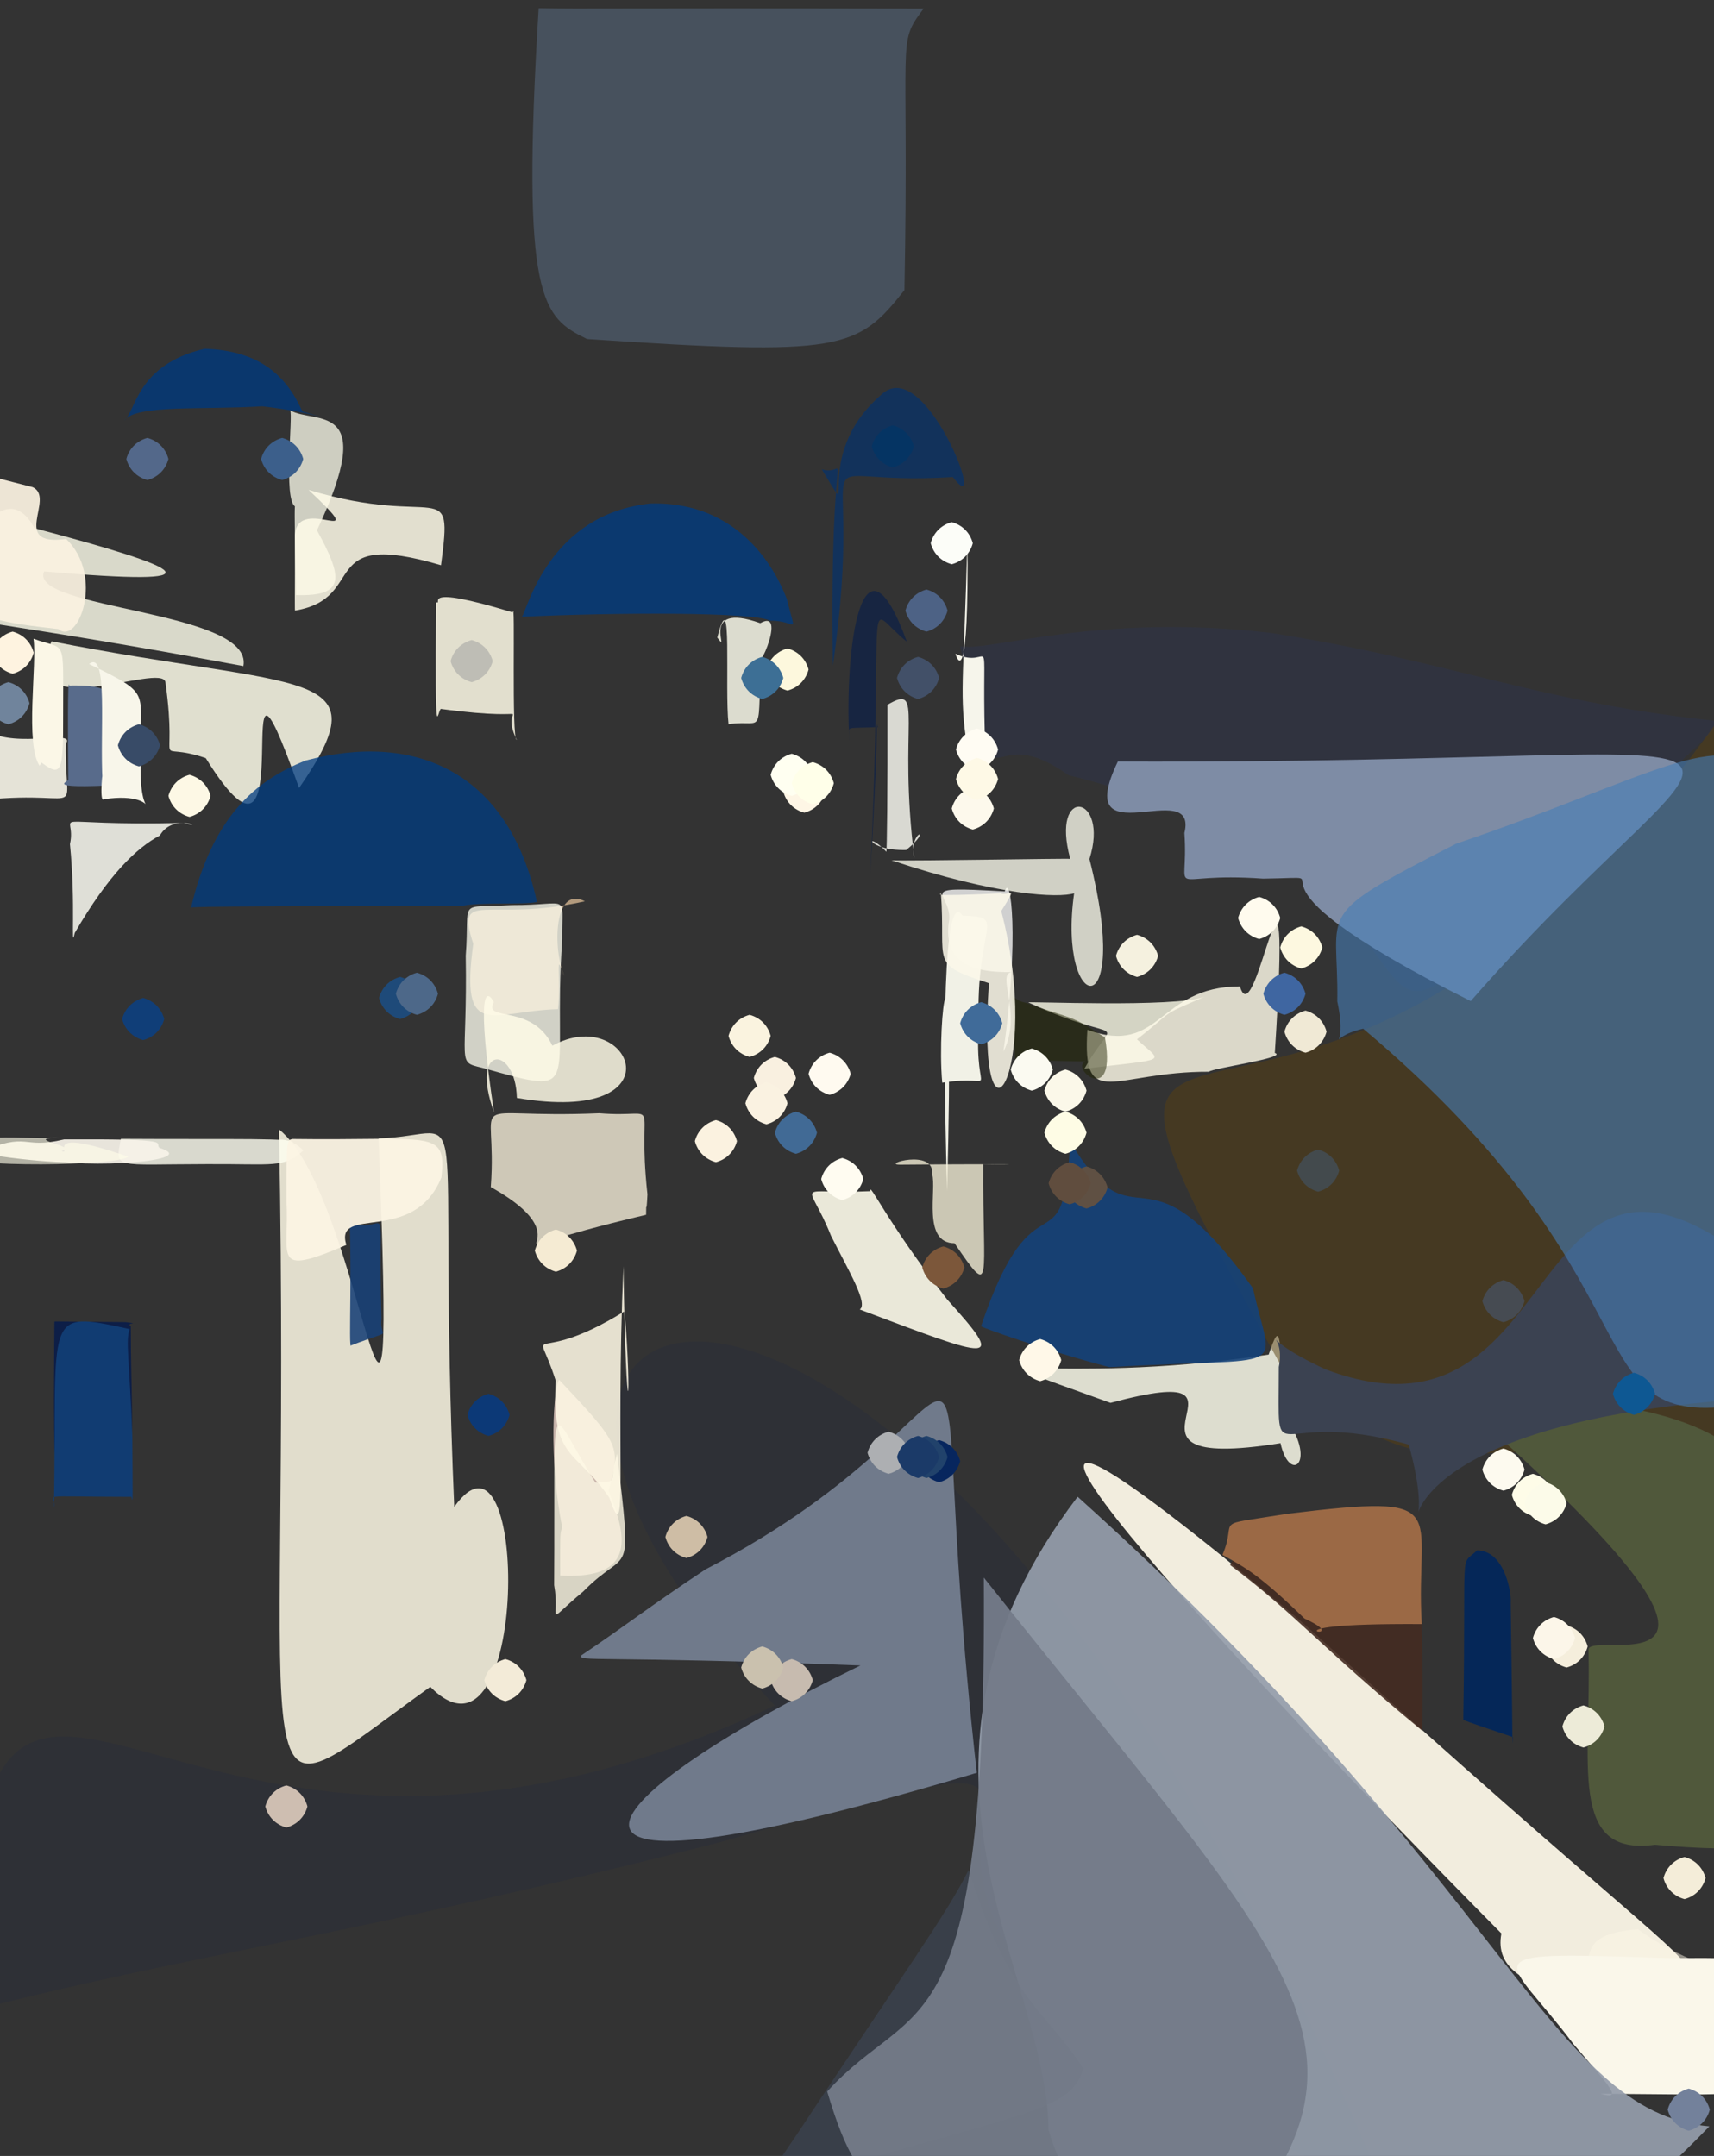 <?xml version="1.0" ?>
<svg xmlns="http://www.w3.org/2000/svg" version="1.1" width="407" height="512">
  <rect width="100%" height="100%" fill="#333333" stroke="none"/>
  <defs/>
  <g>
    <path d="M 214.763 68.892 C 203.555 83.058 200.001 84.609 139.39 80.506 C 128.84 75.332 123.649 71.589 127.905 1.958 C 141.896 2.168 137.772 1.893 219.317 2.052 C 212.779 10.755 215.934 7.523 214.763 68.892" stroke-width="0.0" fill="rgb(134, 173, 221)" opacity="0.25" stroke="rgb(220, 252, 34)" stroke-opacity="0.95" stroke-linecap="round" stroke-linejoin="round"/>
    <path d="M 107.862 357.847 C 125.8 332.682 125.801 424.426 102.167 400.591 C 54.634 434.696 69.446 436.134 66.254 268.224 C 86.364 284.079 94.308 383.115 89.899 270.328 C 113.274 269.764 103.474 253.78 107.862 357.847" stroke-width="0.0" fill="rgb(255, 250, 231)" opacity="0.853" stroke="rgb(10, 48, 173)" stroke-opacity="0.779" stroke-linecap="round" stroke-linejoin="round"/>
    <path d="M 328.657 519.778 C 144.679 448.207 309.83 397.736 171.024 437.474 C 84.326 459.657 44.036 464.208 -8.697 478.078 C -4.997 339.241 35.703 474.984 183.997 405.028 C 78.517 294.953 216.433 249.547 328.657 519.778" stroke-width="0.0" fill="rgb(35, 42, 62)" opacity="0.295" stroke="rgb(112, 90, 41)" stroke-opacity="0.767" stroke-linecap="round" stroke-linejoin="round"/>
    <path d="M 402.548 469.695 C 369.639 475.972 385.92 484.233 384.741 488.27 C 387.484 471.08 353.28 476.097 356.513 459.148 C 283.331 385.306 202.044 295.284 308.684 384.799 C 390.468 458.735 397.617 461.279 402.548 469.695" stroke-width="0.0" fill="rgb(255, 250, 234)" opacity="0.936" stroke="rgb(125, 140, 46)" stroke-opacity="0.6" stroke-linecap="round" stroke-linejoin="round"/>
    <path d="M 408.269 476.092 C 392.161 478.134 401.22 489.875 378.618 491.057 C 373.535 484.691 375.227 483.606 372.42 489.373 C 383.149 469.038 368.499 459.989 388.917 458.125 C 403.522 468.718 408.606 464.113 408.269 476.092" stroke-width="0.0" fill="rgb(252, 245, 230)" opacity="0.488" stroke="rgb(78, 68, 62)" stroke-opacity="0.973" stroke-linecap="round" stroke-linejoin="round"/>
    <path d="M 15.623 176.629 C 15.299 196.651 21.729 186.256 -9.388 190.631 C -6.468 192.332 -6.357 190.32 -4.421 185.27 C -5.14 174.749 -5.098 169.333 -2.96 173.641 C 4.181 177.792 18.124 173.084 15.623 176.629" stroke-width="0.0" fill="rgb(255, 253, 239)" opacity="0.87" stroke="rgb(115, 163, 113)" stroke-opacity="0.212" stroke-linecap="round" stroke-linejoin="round"/>
    <path d="M 419.603 490.679 C 411.93 498.629 416.766 497.414 380.086 497.228 C 385.271 498.67 382.862 496.187 373.659 485.463 C 357.65 464.138 347.882 463.431 393.245 464.921 C 417.676 465.639 417.311 460.604 419.603 490.679" stroke-width="0.0" fill="rgb(250, 247, 234)" opacity="1.0" stroke="rgb(144, 123, 57)" stroke-opacity="0.11" stroke-linecap="round" stroke-linejoin="round"/>
    <path d="M 304.681 335.775 C 313.274 347.257 306.223 352.633 304.066 342.724 C 256.831 350.262 304.915 322.106 263.695 333.152 C 223.698 318.635 248.077 329.748 301.258 321.688 C 304.123 313.214 303.981 316.418 304.681 335.775" stroke-width="0.0" fill="rgb(255, 255, 238)" opacity="0.835" stroke="rgb(68, 145, 38)" stroke-opacity="0.349" stroke-linecap="round" stroke-linejoin="round"/>
    <path d="M 10.472 135.689 C 6.452 144.75 60.263 144.911 57.797 158.181 C 1.614 147.773 -6.225 148.241 -11.059 145.687 C -6.524 121.631 2.951 115.432 8.169 125.437 C 44.782 135.12 53.487 139.447 10.472 135.689" stroke-width="0.0" fill="rgb(255, 255, 237)" opacity="0.813" stroke="rgb(59, 125, 95)" stroke-opacity="0.932" stroke-linecap="round" stroke-linejoin="round"/>
    <path d="M 409.091 171.356 C 285.822 288.035 378.543 215.489 253.718 184.084 C 232.327 168.846 238.377 198.46 227.979 153.48 C 234.893 154.863 260.587 145.475 301.656 150.294 C 345.689 157.179 365.654 167.04 409.091 171.356" stroke-width="0.0" fill="rgb(48, 53, 73)" opacity="0.581" stroke="rgb(183, 15, 10)" stroke-opacity="0.592" stroke-linecap="round" stroke-linejoin="round"/>
    <path d="M 122.691 175.694 C 117.825 165.667 130.796 171.846 104.813 168.367 C 103.879 167.658 103.253 181.172 103.545 143.001 C 105.528 143.827 98.745 138.447 121.746 145.438 C 122.417 140.75 121.412 175.977 122.691 175.694" stroke-width="0.0" fill="rgb(255, 252, 232)" opacity="0.856" stroke="rgb(206, 94, 99)" stroke-opacity="0.776" stroke-linecap="round" stroke-linejoin="round"/>
    <path d="M 15.713 128 C 24.818 136.712 18.636 153.433 13.863 149.398 C -12.571 146.426 -11.108 145.082 -4.364 114.476 C -14.662 110.153 -15.536 109.684 7.77 115.692 C 13.308 118.292 2.137 129.846 15.713 128" stroke-width="0.0" fill="rgb(250, 242, 225)" opacity="0.933" stroke="rgb(62, 62, 116)" stroke-opacity="0.88" stroke-linecap="round" stroke-linejoin="round"/>
    <path d="M 418.497 321.152 C 422.398 358.562 431.65 369.053 382.262 353.862 C 356.556 331.072 344.421 364.038 303.894 323.802 C 234.707 199.789 306.169 312.019 407.322 171.988 C 473.944 153.422 431.875 211.731 418.497 321.152" stroke-width="0.0" fill="rgb(89, 65, 18)" opacity="0.501" stroke="rgb(116, 101, 162)" stroke-opacity="0.589" stroke-linecap="round" stroke-linejoin="round"/>
    <path d="M 297.525 305.944 C 302.177 327.001 307.523 322.023 263.432 324.674 C 248.385 320.728 232.059 314.9 232.96 314.936 C 245.849 276.629 252.59 303.39 254.102 271.04 C 270.185 298.005 270.959 268.627 297.525 305.944" stroke-width="0.0" fill="rgb(21, 66, 121)" opacity="0.899" stroke="rgb(92, 201, 238)" stroke-opacity="0.398" stroke-linecap="round" stroke-linejoin="round"/>
    <path d="M 416.432 402.964 C 423.539 433.698 436.576 441.887 392.953 438.095 C 372.184 440.94 377.923 418.573 377.201 391.96 C 376.114 386.037 431.638 407.208 345.212 331.703 C 442.053 330.037 421.979 367.52 416.432 402.964" stroke-width="0.0" fill="rgb(80, 88, 59)" opacity="1.0" stroke="rgb(74, 35, 143)" stroke-opacity="0.436" stroke-linecap="round" stroke-linejoin="round"/>
    <path d="M 71.018 187.139 C 52.808 135.973 73.152 219.107 48.852 180.034 C 35.687 175.574 42.429 184.725 39.292 162.102 C 38.804 156.754 3.634 173.34 12.235 152.3 C 72.317 164.107 91.091 158.108 71.018 187.139" stroke-width="0.0" fill="rgb(255, 254, 235)" opacity="0.847" stroke="rgb(214, 35, 106)" stroke-opacity="0.51" stroke-linecap="round" stroke-linejoin="round"/>
    <path d="M 269.976 246.823 C 276.109 252.53 278.01 251.295 257.503 253.79 C 265.256 240.037 267.554 248.922 244.229 238.072 C 243.109 237.727 278.903 239.383 286.032 236.715 C 274.826 241.563 279.385 239.456 269.976 246.823" stroke-width="0.0" fill="rgb(255, 255, 235)" opacity="0.786" stroke="rgb(140, 250, 3)" stroke-opacity="0.007" stroke-linecap="round" stroke-linejoin="round"/>
    <path d="M 405.903 504.967 C 336.046 577.545 301.676 529.796 283.953 525.624 C 265.073 519.15 254.998 527.098 248.967 505.739 C 248.736 468.57 207.425 419.018 255.889 355.443 C 358.711 447.883 367.834 501.478 405.903 504.967" stroke-width="0.0" fill="rgb(148, 157, 171)" opacity="0.923" stroke="rgb(253, 237, 4)" stroke-opacity="0.872" stroke-linecap="round" stroke-linejoin="round"/>
    <path d="M 186.841 142.231 C 189.065 151.526 189.456 147.332 182.848 147.391 C 179.151 145.317 145.937 145.425 123.936 146.472 C 125.24 144.686 130.387 122.109 154.455 119.578 C 178.078 118.944 185.694 139.419 186.841 142.231" stroke-width="0.0" fill="rgb(0, 59, 128)" opacity="0.783" stroke="rgb(61, 171, 134)" stroke-opacity="0.068" stroke-linecap="round" stroke-linejoin="round"/>
    <path d="M 302.714 250.054 C 306.087 251.189 287.611 253.689 287.091 254.52 C 264.337 254.431 256.938 264.211 258.203 244.557 C 275.787 250.922 274.785 234.273 294.428 234.252 C 298.246 247.237 306.889 184.388 302.714 250.054" stroke-width="0.0" fill="rgb(255, 252, 233)" opacity="0.822" stroke="rgb(68, 217, 94)" stroke-opacity="0.52" stroke-linecap="round" stroke-linejoin="round"/>
    <path d="M 257.256 491.289 C 253.946 501.224 246.285 500.793 185.844 518.388 C 177.888 524.04 178.188 523.021 189.212 506.903 C 214.03 469.344 224.803 454.623 229.996 444.104 C 239.729 475.266 248.035 477.053 257.256 491.289" stroke-width="0.0" fill="rgb(63, 74, 92)" opacity="0.559" stroke="rgb(78, 119, 163)" stroke-opacity="0.947" stroke-linecap="round" stroke-linejoin="round"/>
    <path d="M 206.608 208.545 C 209.264 163.519 207.558 172.788 208.616 172.667 C 199.909 173.1 201.688 172.069 201.677 175.963 C 200.473 153.962 204.626 122.96 215.339 152.401 C 204.574 143.758 210.122 136.862 206.608 208.545" stroke-width="0.0" fill="rgb(0, 26, 77)" opacity="0.544" stroke="rgb(143, 208, 21)" stroke-opacity="0.958" stroke-linecap="round" stroke-linejoin="round"/>
    <path d="M 262.386 246.383 C 265.8 265.911 249.75 249.731 261.041 252.126 C 237.933 251.846 241.347 251.156 241.071 251.83 C 240.349 230.998 238.693 237.305 243.436 238.097 C 255.835 242.477 253.844 240.819 262.386 246.383" stroke-width="0.0" fill="rgb(31, 36, 0)" opacity="0.49" stroke="rgb(92, 38, 24)" stroke-opacity="0.449" stroke-linecap="round" stroke-linejoin="round"/>
    <path d="M 282.556 541.393 C 267.541 526.337 262.937 524.098 240.414 522.159 C 211.941 522.333 205.075 525.902 196.425 496.696 C 217.367 473.533 234.371 488.904 233.616 374.646 C 310.473 471.329 335.067 487.968 282.556 541.393" stroke-width="0.0" fill="rgb(115, 123, 136)" opacity="0.953" stroke="rgb(45, 38, 236)" stroke-opacity="0.15" stroke-linecap="round" stroke-linejoin="round"/>
    <path d="M 153.74 283.62 C 153.471 289.426 153.447 284.267 153.42 288.492 C 105.893 299.696 143.801 297.133 116.538 281.902 C 118.269 258.602 108.815 265.797 142.306 264.377 C 157.97 265.679 151.044 259.143 153.74 283.62" stroke-width="0.0" fill="rgb(255, 247, 225)" opacity="0.761" stroke="rgb(90, 243, 105)" stroke-opacity="0.928" stroke-linecap="round" stroke-linejoin="round"/>
    <path d="M 75.262 125.937 C 81.423 137.188 82.142 141.686 70.27 141.318 C 70.394 142.464 69.684 117.549 70.127 120.299 C 67.201 118.842 69.65 98.371 68.887 97.42 C 74.706 100.921 90.049 94.725 75.262 125.937" stroke-width="0.0" fill="rgb(255, 255, 238)" opacity="0.761" stroke="rgb(42, 76, 115)" stroke-opacity="0.495" stroke-linecap="round" stroke-linejoin="round"/>
    <path d="M 337.045 371.088 C 338.484 405.98 337.398 411.715 337.792 411.071 C 313.63 391.159 307.74 383.391 292.113 371.668 C 299.034 358.137 305.892 361.723 319.242 359.596 C 336.777 355.519 337.706 359.901 337.045 371.088" stroke-width="0.0" fill="rgb(68, 44, 34)" opacity="0.901" stroke="rgb(95, 181, 29)" stroke-opacity="0.187" stroke-linecap="round" stroke-linejoin="round"/>
    <path d="M 104.719 134.233 C 74.784 125.392 87.695 141.985 70.114 144.993 C 69.905 145.582 70.077 141.981 70.015 127.072 C 70.733 116.999 89.211 131.367 73.284 116.345 C 104.257 125.705 107.628 112.369 104.719 134.233" stroke-width="0.0" fill="rgb(255, 252, 233)" opacity="0.857" stroke="rgb(116, 4, 237)" stroke-opacity="0.516" stroke-linecap="round" stroke-linejoin="round"/>
    <path d="M 127.498 214.199 C 124.626 214.923 113.271 214.167 109.63 215.178 C 50.943 215.192 44.203 215.324 45.342 215.622 C 50.44 194.029 60.601 185.348 72.592 180.61 C 97.865 173.866 120.591 182.58 127.498 214.199" stroke-width="0.0" fill="rgb(0, 60, 128)" opacity="0.761" stroke="rgb(2, 154, 253)" stroke-opacity="0.267" stroke-linecap="round" stroke-linejoin="round"/>
    <path d="M 447.483 331.183 C 302.535 330.843 346.371 385.807 334.521 343.073 C 301.06 333.606 303.658 352.057 303.664 324.618 C 305.633 314.994 295.846 316.436 314.814 325.216 C 382.02 350.473 355.203 224.91 447.483 331.183" stroke-width="0.0" fill="rgb(59, 66, 81)" opacity="1.0" stroke="rgb(172, 16, 98)" stroke-opacity="0.96" stroke-linecap="round" stroke-linejoin="round"/>
    <path d="M 337.611 385.684 C 294.489 385.422 323.5 390.673 309.765 384.374 C 298.842 373.806 295.685 372.265 290.284 369.258 C 294.126 360.201 286.857 362.527 305.725 359.489 C 346.05 354.564 335.952 358.452 337.611 385.684" stroke-width="0.0" fill="rgb(155, 105, 69)" opacity="1.0" stroke="rgb(33, 176, 176)" stroke-opacity="0.801" stroke-linecap="round" stroke-linejoin="round"/>
    <path d="M 238.262 249.737 C 243.061 240.417 235.924 230.584 240.733 230.837 C 229.061 231.179 224.305 227.455 225.259 219.318 C 226.832 211.919 215.384 210.329 238.589 211.694 C 239.989 206.959 242.09 222.808 238.262 249.737" stroke-width="0.0" fill="rgb(255, 255, 255)" opacity="0.767" stroke="rgb(247, 175, 121)" stroke-opacity="0.35" stroke-linecap="round" stroke-linejoin="round"/>
    <path d="M 232.402 243.395 C 231.217 262.091 237.816 254.871 223.739 257.125 C 222.338 241.826 226.768 210.571 224.896 282.908 C 223.452 233.932 224.855 211.855 228.566 217.447 C 239.467 217.783 231.586 219.234 232.402 243.395" stroke-width="0.0" fill="rgb(250, 250, 239)" opacity="0.949" stroke="rgb(12, 56, 227)" stroke-opacity="0.588" stroke-linecap="round" stroke-linejoin="round"/>
    <path d="M 72.046 273.209 C 67.282 277.501 65.124 276.365 49.074 276.459 C 26.95 276.48 27.311 277.768 28.7 270.451 C 55.612 270.619 70.956 270.144 69.5 271.445 C 61.226 272.634 66.837 267.911 72.046 273.209" stroke-width="0.0" fill="rgb(255, 255, 241)" opacity="0.811" stroke="rgb(43, 24, 110)" stroke-opacity="0.264" stroke-linecap="round" stroke-linejoin="round"/>
    <path d="M 144.476 354.02 C 148.595 364.135 151.729 375.192 133.024 374.163 C 133.025 364.293 132.918 364.43 133.478 362.679 C 130.253 346.258 131.482 329.387 132.753 327.662 C 147.5 343.291 147.386 343.569 144.476 354.02" stroke-width="0.0" fill="rgb(234, 210, 199)" opacity="0.819" stroke="rgb(139, 124, 210)" stroke-opacity="0.779" stroke-linecap="round" stroke-linejoin="round"/>
    <path d="M 358.721 380.476 C 359.254 416.484 359.073 416.159 359.247 412.523 C 344.461 407.545 347.955 408.674 347.468 408.032 C 348.158 365.474 346.499 372.33 350.749 368.169 C 357.493 368.278 358.947 378.754 358.721 380.476" stroke-width="0.0" fill="rgb(0, 38, 93)" opacity="0.895" stroke="rgb(211, 192, 198)" stroke-opacity="0.885" stroke-linecap="round" stroke-linejoin="round"/>
    <path d="M 349.231 237.74 C 285.659 205.905 323.823 208.296 299.931 208.661 C 275.953 206.933 282.352 214.096 281.246 197.818 C 284.64 183.92 254.115 204.313 265.436 180.86 C 441.997 181.574 415.163 162.416 349.231 237.74" stroke-width="0.0" fill="rgb(126, 140, 165)" opacity="1.0" stroke="rgb(42, 41, 11)" stroke-opacity="0.689" stroke-linecap="round" stroke-linejoin="round"/>
    <path d="M 146.539 345.179 C 150.162 376.719 149.359 366.815 138.505 377.932 C 128.98 385.852 133.107 384.928 131.583 376.438 C 131.903 327.261 129.838 333.791 141.373 352.061 C 147.197 351.772 144.434 352.447 146.539 345.179" stroke-width="0.0" fill="rgb(250, 245, 226)" opacity="0.828" stroke="rgb(195, 54, 129)" stroke-opacity="0.594" stroke-linecap="round" stroke-linejoin="round"/>
    <path d="M 26.488 185.075 C 25.494 185.095 21.134 185.356 33.198 186.144 C 8.615 187.641 16.512 185.698 16.209 185.117 C 16.12 176.001 16.053 160.226 16.42 162.803 C 31.682 162.463 26.22 167.568 26.488 185.075" stroke-width="0.0" fill="rgb(88, 107, 139)" opacity="1.0" stroke="rgb(47, 54, 182)" stroke-opacity="0.286" stroke-linecap="round" stroke-linejoin="round"/>
    <path d="M 71.811 97.727 C 82.187 100.755 73.931 97.811 62.248 96.484 C 48.211 97.385 32.294 96.004 29.505 99.854 C 32.324 97.651 32.367 86.645 48.572 82.822 C 61.918 83.248 68.137 89.513 71.811 97.727" stroke-width="0.0" fill="rgb(0, 56, 124)" opacity="0.802" stroke="rgb(146, 162, 89)" stroke-opacity="0.793" stroke-linecap="round" stroke-linejoin="round"/>
    <path d="M 90.586 313.112 C 89.931 318.376 94.373 315.267 83.385 319.504 C 82.647 321.234 83.85 298.433 82.661 283.225 C 84.139 299.001 82.113 284.918 83.811 290.794 C 92.893 292.57 89.617 282.295 90.586 313.112" stroke-width="0.0" fill="rgb(24, 65, 119)" opacity="0.883" stroke="rgb(53, 60, 14)" stroke-opacity="0.314" stroke-linecap="round" stroke-linejoin="round"/>
    <path d="M 31.057 315.001 C 31.067 348.764 34.931 351.849 14.682 353.378 C 12.656 349.467 12.673 345.522 12.918 313.954 C 13.526 313.732 9.297 313.825 29.821 313.976 C 33.759 314.5 29.648 313.971 31.057 315.001" stroke-width="0.0" fill="rgb(0, 23, 78)" opacity="0.748" stroke="rgb(105, 211, 161)" stroke-opacity="0.428" stroke-linecap="round" stroke-linejoin="round"/>
    <path d="M 31.429 341.224 C 31.489 355.968 31.627 357.4 31.181 355.474 C 6.802 355.445 13.753 354.599 12.817 357.976 C 13.571 311.677 10.012 311.124 30.796 315.637 C 29.761 318.484 30.723 322.4 31.429 341.224" stroke-width="0.0" fill="rgb(18, 61, 115)" opacity="0.996" stroke="rgb(79, 231, 232)" stroke-opacity="0.716" stroke-linecap="round" stroke-linejoin="round"/>
    <path d="M 409.762 334.072 C 374.212 337.684 394.436 303.759 323.69 244.294 C 313.805 246.607 320.353 250.655 317.546 237.826 C 317.923 215.452 311.266 218.019 345.761 200.368 C 434.889 170.249 427.134 144.599 409.762 334.072" stroke-width="0.0" fill="rgb(70, 125, 181)" opacity="0.595" stroke="rgb(79, 214, 91)" stroke-opacity="0.073" stroke-linecap="round" stroke-linejoin="round"/>
    <path d="M 104.804 279.63 C 98.211 295.853 79.271 286.004 82.24 295.657 C 64.193 303.364 68.773 298.6 68.023 285.295 C 67.976 270.515 68.149 270.807 69.418 270.485 C 102.243 270.938 106.169 267.924 104.804 279.63" stroke-width="0.0" fill="rgb(252, 244, 227)" opacity="0.948" stroke="rgb(75, 213, 184)" stroke-opacity="0.711" stroke-linecap="round" stroke-linejoin="round"/>
    <path d="M 37.966 198.409 C 32.504 201.3 25.835 207.611 17.749 221.557 C 16.734 226.331 18.045 214.995 16.61 200.464 C 18.436 192.22 8.622 196.218 43.569 195.433 C 49.573 197.14 41.09 192.852 37.966 198.409" stroke-width="0.0" fill="rgb(255, 255, 246)" opacity="0.84" stroke="rgb(27, 13, 79)" stroke-opacity="0.881" stroke-linecap="round" stroke-linejoin="round"/>
    <path d="M 134.025 231.836 C 131.595 224.861 133.333 232.405 132.483 239.655 C 116.594 240.126 109.234 247.417 112.38 224.118 C 108.045 210.824 115.721 219.289 138.889 214.044 C 131.409 210.129 131.232 225.569 134.025 231.836" stroke-width="0.0" fill="rgb(255, 216, 170)" opacity="0.625" stroke="rgb(109, 100, 231)" stroke-opacity="0.586" stroke-linecap="round" stroke-linejoin="round"/>
    <path d="M 231.943 421.006 C 112.795 456.642 140.101 426.729 204.312 395.514 C 140.906 393.142 137.226 394.753 138.085 393.085 C 148.899 385.838 153.504 381.993 167.532 372.691 C 244.347 333.094 217.29 289.648 231.943 421.006" stroke-width="0.0" fill="rgb(112, 122, 139)" opacity="1.0" stroke="rgb(47, 35, 171)" stroke-opacity="0.788" stroke-linecap="round" stroke-linejoin="round"/>
    <path d="M 14.991 169.807 C 15.038 183.98 14.587 184.73 9.255 180.636 C 10.64 178.736 13.414 174.968 9.397 181.859 C 5.911 176.725 8.815 157.791 7.958 151.694 C 15.848 154.606 14.974 150.669 14.991 169.807" stroke-width="0.0" fill="rgb(251, 247, 231)" opacity="1.0" stroke="rgb(74, 222, 143)" stroke-opacity="0.191" stroke-linecap="round" stroke-linejoin="round"/>
    <path d="M 37.925 272.632 C 48.066 275.682 20.959 277.771 9.261 275.165 C 36.422 273.865 24.05 278.843 -5.342 273.754 C 7.443 268.451 4.779 273.072 15.242 270.583 C 42.583 270.46 36.333 271.354 37.925 272.632" stroke-width="0.0" fill="rgb(248, 244, 234)" opacity="0.918" stroke="rgb(58, 46, 86)" stroke-opacity="0.935" stroke-linecap="round" stroke-linejoin="round"/>
    <path d="M 33.544 178.928 C 32.258 198.926 40.577 187.457 24.627 189.8 C 23.465 190.999 24.554 180.184 24.347 185.626 C 23.655 173.77 25.725 154.104 21.151 157.693 C 36.759 165.223 32.781 164.014 33.544 178.928" stroke-width="0.0" fill="rgb(248, 246, 234)" opacity="1.0" stroke="rgb(83, 85, 187)" stroke-opacity="0.557" stroke-linecap="round" stroke-linejoin="round"/>
    <path d="M 14.619 273.324 C 17.354 274.503 9.172 267.372 30.419 274.675 C 28.494 276.876 -8.462 277.438 -12.123 274.361 C -10.494 268.073 7.475 270.93 13.93 270.089 C 4.986 270.521 18.984 272.17 14.619 273.324" stroke-width="0.0" fill="rgb(255, 253, 232)" opacity="0.632" stroke="rgb(212, 169, 142)" stroke-opacity="0.047" stroke-linecap="round" stroke-linejoin="round"/>
    <path d="M 226.255 113.291 C 186.824 115.803 206.301 99.754 197.761 158.074 C 196.901 98.348 202.332 113.817 195.136 111.45 C 204.516 126.872 191.871 108.819 209.206 93.794 C 219.7 83.464 235.202 125.162 226.255 113.291" stroke-width="0.0" fill="rgb(0, 50, 114)" opacity="0.64" stroke="rgb(243, 184, 160)" stroke-opacity="0.282" stroke-linecap="round" stroke-linejoin="round"/>
    <path d="M 133.508 223.065 C 131.051 258.668 139.13 260.489 114.395 253.553 C 108.269 252.102 111.009 252.907 110.587 226.96 C 111.666 213.204 108.182 215.672 121.54 214.95 C 135.63 215.004 133.389 211.743 133.508 223.065" stroke-width="0.0" fill="rgb(255, 255, 240)" opacity="0.777" stroke="rgb(229, 203, 225)" stroke-opacity="0.567" stroke-linecap="round" stroke-linejoin="round"/>
    <path d="M 148.032 300.694 C 146.081 346.884 149.316 369.21 144.659 355.619 C 136.882 344.297 130.846 346.75 131.961 327.901 C 127.037 312.385 125.623 325.457 148.319 311.383 C 150.139 333.084 148.736 343.836 148.032 300.694" stroke-width="0.0" fill="rgb(255, 249, 230)" opacity="0.869" stroke="rgb(153, 197, 44)" stroke-opacity="0.289" stroke-linecap="round" stroke-linejoin="round"/>
    <path d="M 180.794 153.61 C 179.681 176.45 182.011 170.654 173 171.981 C 172.039 163.428 174.016 137.252 170.321 151.411 C 173.853 156.234 165.408 142.614 180.532 147.983 C 187.668 143.962 177.863 164.558 180.794 153.61" stroke-width="0.0" fill="rgb(255, 255, 239)" opacity="0.828" stroke="rgb(123, 91, 42)" stroke-opacity="0.09" stroke-linecap="round" stroke-linejoin="round"/>
    <path d="M 224.913 308.604 C 239.097 324.279 235.967 323.005 204.15 310.972 C 206.22 309.628 201.611 301.961 197.337 293.497 C 191.761 279.552 188.16 283.749 206.653 282.881 C 206.354 280.401 210.322 289.855 224.913 308.604" stroke-width="0.0" fill="rgb(255, 253, 236)" opacity="0.897" stroke="rgb(200, 49, 112)" stroke-opacity="0.944" stroke-linecap="round" stroke-linejoin="round"/>
    <path d="M 258.696 204.003 C 269.021 244.491 251.014 241.037 255.054 212.138 C 251.431 213.295 237.006 212.764 211.686 204.312 C 216.183 204.496 253.424 203.823 254.137 203.968 C 249.295 186.306 263.564 188.668 258.696 204.003" stroke-width="0.0" fill="rgb(255, 255, 241)" opacity="0.767" stroke="rgb(101, 41, 119)" stroke-opacity="0.468" stroke-linecap="round" stroke-linejoin="round"/>
    <path d="M 233.481 276.503 C 233.283 304.317 235.987 308.886 226.66 295.246 C 218.892 295.228 222.48 282.451 221.331 278.839 C 222.034 272.62 208.745 276.646 213.882 276.586 C 242.892 276.326 244.137 276.682 233.481 276.503" stroke-width="0.0" fill="rgb(255, 249, 224)" opacity="0.746" stroke="rgb(58, 217, 43)" stroke-opacity="0.094" stroke-linecap="round" stroke-linejoin="round"/>
    <path d="M 217.112 203.82 C 215.61 197.095 222.01 196.306 215.199 201.853 C 205.513 202.1 205.317 196.768 210.481 202.288 C 210.589 201.615 210.798 188.61 210.737 167.375 C 219.656 162.072 213.166 172.092 217.112 203.82" stroke-width="0.0" fill="rgb(255, 255, 246)" opacity="0.81" stroke="rgb(34, 148, 12)" stroke-opacity="0.787" stroke-linecap="round" stroke-linejoin="round"/>
    <path d="M 229.715 127.97 C 228.962 159.075 227.821 164.036 229.296 174.901 C 235.548 174.72 234.559 174.643 233.846 174.734 C 233.124 146.825 235.933 159.483 226.872 155.255 C 227.318 156.805 230.117 164.026 229.715 127.97" stroke-width="0.0" fill="rgb(246, 245, 235)" opacity="1" stroke="rgb(190, 56, 71)" stroke-opacity="0.641" stroke-linecap="round" stroke-linejoin="round"/>
    <path d="M 237.761 216.357 C 247.793 254.765 231.646 279.285 234.828 233.493 C 220.468 228.808 224.66 229.023 223.423 211.971 C 224.187 212.246 218.519 213.028 237.58 212.138 C 239.676 212.939 241.862 209.738 237.761 216.357" stroke-width="0.0" fill="rgb(252, 248, 234)" opacity="0.864" stroke="rgb(79, 194, 163)" stroke-opacity="0.002" stroke-linecap="round" stroke-linejoin="round"/>
    <path d="M 131.166 248.326 C 149.76 238.117 161.967 267.417 122.735 260.739 C 122.421 248.1 111.397 247.93 117.302 264.115 C 113.084 235.862 115.313 234.332 117.266 237.996 C 114.56 242.768 126.375 238.216 131.166 248.326" stroke-width="0.0" fill="rgb(255, 252, 232)" opacity="0.841" stroke="rgb(135, 1, 220)" stroke-opacity="0.234" stroke-linecap="round" stroke-linejoin="round"/>
    <path d="M 228.0 347.0 C 227.33 349.5 225.5 351.33 223.0 352.0 C 220.5 351.33 218.67 349.5 218.0 347.0 C 218.67 344.5 220.5 342.67 223.0 342.0 C 225.5 342.67 227.33 344.5 228.0 347.0" stroke-width="0.0" fill="rgb(7, 38, 94)" opacity="1.0" stroke="rgb(245, 63, 30)" stroke-opacity="0.5" stroke-linecap="round" stroke-linejoin="round"/>
    <path d="M 189.0 256.0 C 188.33 258.5 186.5 260.33 184.0 261.0 C 181.5 260.33 179.67 258.5 179.0 256.0 C 179.67 253.5 181.5 251.67 184.0 251.0 C 186.5 251.67 188.33 253.5 189.0 256.0" stroke-width="0.0" fill="rgb(249, 240, 224)" opacity="1.0" stroke="rgb(90, 68, 60)" stroke-opacity="0.403" stroke-linecap="round" stroke-linejoin="round"/>
    <path d="M 196.0 188.0 C 195.33 190.5 193.5 192.33 191.0 193.0 C 188.5 192.33 186.67 190.5 186.0 188.0 C 186.67 185.5 188.5 183.67 191.0 183.0 C 193.5 183.67 195.33 185.5 196.0 188.0" stroke-width="0.0" fill="rgb(254, 246, 229)" opacity="1.0" stroke="rgb(24, 172, 34)" stroke-opacity="0.345" stroke-linecap="round" stroke-linejoin="round"/>
    <path d="M 121.0 336.0 C 120.33 338.5 118.5 340.33 116.0 341.0 C 113.5 340.33 111.67 338.5 111.0 336.0 C 111.67 333.5 113.5 331.67 116.0 331.0 C 118.5 331.67 120.33 333.5 121.0 336.0" stroke-width="0.0" fill="rgb(12, 57, 119)" opacity="1.0" stroke="rgb(189, 9, 42)" stroke-opacity="0.208" stroke-linecap="round" stroke-linejoin="round"/>
    <path d="M 318.0 278.0 C 317.33 280.5 315.5 282.33 313.0 283.0 C 310.5 282.33 308.67 280.5 308.0 278.0 C 308.67 275.5 310.5 273.67 313.0 273.0 C 315.5 273.67 317.33 275.5 318.0 278.0" stroke-width="0.0" fill="rgb(67, 74, 77)" opacity="1.0" stroke="rgb(74, 21, 170)" stroke-opacity="0.47" stroke-linecap="round" stroke-linejoin="round"/>
    <path d="M 377.0 391.0 C 376.33 393.5 374.5 395.33 372.0 396.0 C 369.5 395.33 367.67 393.5 367.0 391.0 C 367.67 388.5 369.5 386.67 372.0 386.0 C 374.5 386.67 376.33 388.5 377.0 391.0" stroke-width="0.0" fill="rgb(245, 238, 220)" opacity="1.0" stroke="rgb(151, 116, 62)" stroke-opacity="0.841" stroke-linecap="round" stroke-linejoin="round"/>
    <path d="M 229.0 301.0 C 228.33 303.5 226.5 305.33 224.0 306.0 C 221.5 305.33 219.67 303.5 219.0 301.0 C 219.67 298.5 221.5 296.67 224.0 296.0 C 226.5 296.67 228.33 298.5 229.0 301.0" stroke-width="0.0" fill="rgb(124, 87, 58)" opacity="1.0" stroke="rgb(251, 117, 66)" stroke-opacity="0.713" stroke-linecap="round" stroke-linejoin="round"/>
    <path d="M 175.0 271.0 C 174.33 273.5 172.5 275.33 170.0 276.0 C 167.5 275.33 165.67 273.5 165.0 271.0 C 165.67 268.5 167.5 266.67 170.0 266.0 C 172.5 266.67 174.33 268.5 175.0 271.0" stroke-width="0.0" fill="rgb(251, 242, 224)" opacity="1.0" stroke="rgb(159, 129, 150)" stroke-opacity="0.306" stroke-linecap="round" stroke-linejoin="round"/>
    <path d="M 236.0 192.0 C 235.33 194.5 233.5 196.33 231.0 197.0 C 228.5 196.33 226.67 194.5 226.0 192.0 C 226.67 189.5 228.5 187.67 231.0 187.0 C 233.5 187.67 235.33 189.5 236.0 192.0" stroke-width="0.0" fill="rgb(253, 249, 236)" opacity="1.0" stroke="rgb(169, 73, 99)" stroke-opacity="0.101" stroke-linecap="round" stroke-linejoin="round"/>
    <path d="M 250.0 254.0 C 249.33 256.5 247.5 258.33 245.0 259.0 C 242.5 258.33 240.67 256.5 240.0 254.0 C 240.67 251.5 242.5 249.67 245.0 249.0 C 247.5 249.67 249.33 251.5 250.0 254.0" stroke-width="0.0" fill="rgb(251, 250, 241)" opacity="1.0" stroke="rgb(66, 98, 225)" stroke-opacity="0.502" stroke-linecap="round" stroke-linejoin="round"/>
    <path d="M 406.0 501.0 C 405.33 503.5 403.5 505.33 401.0 506.0 C 398.5 505.33 396.67 503.5 396.0 501.0 C 396.67 498.5 398.5 496.67 401.0 496.0 C 403.5 496.67 405.33 498.5 406.0 501.0" stroke-width="0.0" fill="rgb(115, 129, 155)" opacity="1.0" stroke="rgb(77, 201, 94)" stroke-opacity="0.826" stroke-linecap="round" stroke-linejoin="round"/>
    <path d="M 310.0 236.0 C 309.33 238.5 307.5 240.33 305.0 241.0 C 302.5 240.33 300.67 238.5 300.0 236.0 C 300.67 233.5 302.5 231.67 305.0 231.0 C 307.5 231.67 309.33 233.5 310.0 236.0" stroke-width="0.0" fill="rgb(63, 102, 161)" opacity="1.0" stroke="rgb(88, 59, 168)" stroke-opacity="0.205" stroke-linecap="round" stroke-linejoin="round"/>
    <path d="M 192.0 159.0 C 191.33 161.5 189.5 163.33 187.0 164.0 C 184.5 163.33 182.67 161.5 182.0 159.0 C 182.67 156.5 184.5 154.67 187.0 154.0 C 189.5 154.67 191.33 156.5 192.0 159.0" stroke-width="0.0" fill="rgb(253, 248, 221)" opacity="1.0" stroke="rgb(106, 240, 84)" stroke-opacity="0.72" stroke-linecap="round" stroke-linejoin="round"/>
    <path d="M 362.0 349.0 C 361.33 351.5 359.5 353.33 357.0 354.0 C 354.5 353.33 352.67 351.5 352.0 349.0 C 352.67 346.5 354.5 344.67 357.0 344.0 C 359.5 344.67 361.33 346.5 362.0 349.0" stroke-width="0.0" fill="rgb(253, 250, 239)" opacity="1.0" stroke="rgb(170, 189, 13)" stroke-opacity="0.366" stroke-linecap="round" stroke-linejoin="round"/>
    <path d="M 137.0 297.0 C 136.33 299.5 134.5 301.33 132.0 302.0 C 129.5 301.33 127.67 299.5 127.0 297.0 C 127.67 294.5 129.5 292.67 132.0 292.0 C 134.5 292.67 136.33 294.5 137.0 297.0" stroke-width="0.0" fill="rgb(245, 235, 211)" opacity="1.0" stroke="rgb(42, 117, 119)" stroke-opacity="0.806" stroke-linecap="round" stroke-linejoin="round"/>
    <path d="M 194.0 269.0 C 193.33 271.5 191.5 273.33 189.0 274.0 C 186.5 273.33 184.67 271.5 184.0 269.0 C 184.67 266.5 186.5 264.67 189.0 264.0 C 191.5 264.67 193.33 266.5 194.0 269.0" stroke-width="0.0" fill="rgb(65, 106, 149)" opacity="1.0" stroke="rgb(225, 25, 28)" stroke-opacity="0.211" stroke-linecap="round" stroke-linejoin="round"/>
    <path d="M 369.0 355.0 C 368.33 357.5 366.5 359.33 364.0 360.0 C 361.5 359.33 359.67 357.5 359.0 355.0 C 359.67 352.5 361.5 350.67 364.0 350.0 C 366.5 350.67 368.33 352.5 369.0 355.0" stroke-width="0.0" fill="rgb(254, 252, 232)" opacity="1.0" stroke="rgb(224, 119, 243)" stroke-opacity="0.281" stroke-linecap="round" stroke-linejoin="round"/>
    <path d="M 315.0 245.0 C 314.33 247.5 312.5 249.33 310.0 250.0 C 307.5 249.33 305.67 247.5 305.0 245.0 C 305.67 242.5 307.5 240.67 310.0 240.0 C 312.5 240.67 314.33 242.5 315.0 245.0" stroke-width="0.0" fill="rgb(240, 233, 213)" opacity="1.0" stroke="rgb(40, 62, 132)" stroke-opacity="0.669" stroke-linecap="round" stroke-linejoin="round"/>
    <path d="M 223.0 161.0 C 222.33 163.5 220.5 165.33 218.0 166.0 C 215.5 165.33 213.67 163.5 213.0 161.0 C 213.67 158.5 215.5 156.67 218.0 156.0 C 220.5 156.67 222.33 158.5 223.0 161.0" stroke-width="0.0" fill="rgb(66, 80, 104)" opacity="1.0" stroke="rgb(163, 34, 106)" stroke-opacity="0.218" stroke-linecap="round" stroke-linejoin="round"/>
    <path d="M 374.0 389.0 C 373.33 391.5 371.5 393.33 369.0 394.0 C 366.5 393.33 364.67 391.5 364.0 389.0 C 364.67 386.5 366.5 384.67 369.0 384.0 C 371.5 384.67 373.33 386.5 374.0 389.0" stroke-width="0.0" fill="rgb(252, 246, 233)" opacity="1.0" stroke="rgb(55, 39, 133)" stroke-opacity="0.956" stroke-linecap="round" stroke-linejoin="round"/>
    <path d="M 193.0 184.0 C 192.33 186.5 190.5 188.33 188.0 189.0 C 185.5 188.33 183.67 186.5 183.0 184.0 C 183.67 181.5 185.5 179.67 188.0 179.0 C 190.5 179.67 192.33 181.5 193.0 184.0" stroke-width="0.0" fill="rgb(255, 255, 241)" opacity="1.0" stroke="rgb(111, 229, 249)" stroke-opacity="0.442" stroke-linecap="round" stroke-linejoin="round"/>
    <path d="M 183.0 246.0 C 182.33 248.5 180.5 250.33 178.0 251.0 C 175.5 250.33 173.67 248.5 173.0 246.0 C 173.67 243.5 175.5 241.67 178.0 241.0 C 180.5 241.67 182.33 243.5 183.0 246.0" stroke-width="0.0" fill="rgb(250, 243, 223)" opacity="1.0" stroke="rgb(61, 83, 32)" stroke-opacity="0.427" stroke-linecap="round" stroke-linejoin="round"/>
    <path d="M 225.0 145.0 C 224.33 147.5 222.5 149.33 220.0 150.0 C 217.5 149.33 215.67 147.5 215.0 145.0 C 215.67 142.5 217.5 140.67 220.0 140.0 C 222.5 140.67 224.33 142.5 225.0 145.0" stroke-width="0.0" fill="rgb(77, 98, 133)" opacity="1.0" stroke="rgb(245, 135, 66)" stroke-opacity="0.678" stroke-linecap="round" stroke-linejoin="round"/>
    <path d="M 216.0 345.0 C 215.33 347.5 213.5 349.33 211.0 350.0 C 208.5 349.33 206.67 347.5 206.0 345.0 C 206.67 342.5 208.5 340.67 211.0 340.0 C 213.5 340.67 215.33 342.5 216.0 345.0" stroke-width="0.0" fill="rgb(173, 175, 178)" opacity="1.0" stroke="rgb(191, 203, 252)" stroke-opacity="0.823" stroke-linecap="round" stroke-linejoin="round"/>
    <path d="M 39.0 242.0 C 38.33 244.5 36.5 246.33 34.0 247.0 C 31.5 246.33 29.67 244.5 29.0 242.0 C 29.67 239.5 31.5 237.67 34.0 237.0 C 36.5 237.67 38.33 239.5 39.0 242.0" stroke-width="0.0" fill="rgb(16, 62, 120)" opacity="1.0" stroke="rgb(120, 143, 62)" stroke-opacity="0.801" stroke-linecap="round" stroke-linejoin="round"/>
    <path d="M 198.0 186.0 C 197.33 188.5 195.5 190.33 193.0 191.0 C 190.5 190.33 188.67 188.5 188.0 186.0 C 188.67 183.5 190.5 181.67 193.0 181.0 C 195.5 181.67 197.33 183.5 198.0 186.0" stroke-width="0.0" fill="rgb(255, 255, 233)" opacity="1.0" stroke="rgb(230, 214, 92)" stroke-opacity="0.789" stroke-linecap="round" stroke-linejoin="round"/>
    <path d="M 372.0 357.0 C 371.33 359.5 369.5 361.33 367.0 362.0 C 364.5 361.33 362.67 359.5 362.0 357.0 C 362.67 354.5 364.5 352.67 367.0 352.0 C 369.5 352.67 371.33 354.5 372.0 357.0" stroke-width="0.0" fill="rgb(252, 251, 233)" opacity="1.0" stroke="rgb(156, 109, 8)" stroke-opacity="0.395" stroke-linecap="round" stroke-linejoin="round"/>
    <path d="M 72.0 109.0 C 71.33 111.5 69.5 113.33 67.0 114.0 C 64.5 113.33 62.67 111.5 62.0 109.0 C 62.67 106.5 64.5 104.67 67.0 104.0 C 69.5 104.67 71.33 106.5 72.0 109.0" stroke-width="0.0" fill="rgb(60, 95, 139)" opacity="1.0" stroke="rgb(177, 205, 109)" stroke-opacity="0.788" stroke-linecap="round" stroke-linejoin="round"/>
    <path d="M 168.0 365.0 C 167.33 367.5 165.5 369.33 163.0 370.0 C 160.5 369.33 158.67 367.5 158.0 365.0 C 158.67 362.5 160.5 360.67 163.0 360.0 C 165.5 360.67 167.33 362.5 168.0 365.0" stroke-width="0.0" fill="rgb(206, 189, 165)" opacity="1.0" stroke="rgb(225, 130, 187)" stroke-opacity="0.797" stroke-linecap="round" stroke-linejoin="round"/>
    <path d="M 304.0 218.0 C 303.33 220.5 301.5 222.33 299.0 223.0 C 296.5 222.33 294.67 220.5 294.0 218.0 C 294.67 215.5 296.5 213.67 299.0 213.0 C 301.5 213.67 303.33 215.5 304.0 218.0" stroke-width="0.0" fill="rgb(255, 251, 238)" opacity="1.0" stroke="rgb(76, 116, 119)" stroke-opacity="0.642" stroke-linecap="round" stroke-linejoin="round"/>
    <path d="M 125.0 399.0 C 124.33 401.5 122.5 403.33 120.0 404.0 C 117.5 403.33 115.67 401.5 115.0 399.0 C 115.67 396.5 117.5 394.67 120.0 394.0 C 122.5 394.67 124.33 396.5 125.0 399.0" stroke-width="0.0" fill="rgb(243, 235, 216)" opacity="1.0" stroke="rgb(47, 209, 63)" stroke-opacity="0.067" stroke-linecap="round" stroke-linejoin="round"/>
    <path d="M 187.0 262.0 C 186.33 264.5 184.5 266.33 182.0 267.0 C 179.5 266.33 177.67 264.5 177.0 262.0 C 177.67 259.5 179.5 257.67 182.0 257.0 C 184.5 257.67 186.33 259.5 187.0 262.0" stroke-width="0.0" fill="rgb(250, 242, 225)" opacity="1.0" stroke="rgb(108, 103, 168)" stroke-opacity="0.093" stroke-linecap="round" stroke-linejoin="round"/>
    <path d="M 231.0 129.0 C 230.33 131.5 228.5 133.33 226.0 134.0 C 223.5 133.33 221.67 131.5 221.0 129.0 C 221.67 126.5 223.5 124.67 226.0 124.0 C 228.5 124.67 230.33 126.5 231.0 129.0" stroke-width="0.0" fill="rgb(252, 253, 248)" opacity="1.0" stroke="rgb(211, 204, 206)" stroke-opacity="0.66" stroke-linecap="round" stroke-linejoin="round"/>
    <path d="M 186.0 161.0 C 185.33 163.5 183.5 165.33 181.0 166.0 C 178.5 165.33 176.67 163.5 176.0 161.0 C 176.67 158.5 178.5 156.67 181.0 156.0 C 183.5 156.67 185.33 158.5 186.0 161.0" stroke-width="0.0" fill="rgb(61, 111, 149)" opacity="1.0" stroke="rgb(225, 233, 210)" stroke-opacity="0.909" stroke-linecap="round" stroke-linejoin="round"/>
    <path d="M 193.0 399.0 C 192.33 401.5 190.5 403.33 188.0 404.0 C 185.5 403.33 183.67 401.5 183.0 399.0 C 183.67 396.5 185.5 394.67 188.0 394.0 C 190.5 394.67 192.33 396.5 193.0 399.0" stroke-width="0.0" fill="rgb(199, 187, 175)" opacity="1.0" stroke="rgb(186, 119, 245)" stroke-opacity="0.932" stroke-linecap="round" stroke-linejoin="round"/>
    <path d="M 50.0 189.0 C 49.33 191.5 47.5 193.33 45.0 194.0 C 42.5 193.33 40.67 191.5 40.0 189.0 C 40.67 186.5 42.5 184.67 45.0 184.0 C 47.5 184.67 49.33 186.5 50.0 189.0" stroke-width="0.0" fill="rgb(253, 248, 229)" opacity="1.0" stroke="rgb(118, 35, 194)" stroke-opacity="0.452" stroke-linecap="round" stroke-linejoin="round"/>
    <path d="M 381.0 410.0 C 380.33 412.5 378.5 414.33 376.0 415.0 C 373.5 414.33 371.67 412.5 371.0 410.0 C 371.67 407.5 373.5 405.67 376.0 405.0 C 378.5 405.67 380.33 407.5 381.0 410.0" stroke-width="0.0" fill="rgb(237, 235, 216)" opacity="1.0" stroke="rgb(180, 234, 42)" stroke-opacity="0.794" stroke-linecap="round" stroke-linejoin="round"/>
    <path d="M 237.0 178.0 C 236.33 180.5 234.5 182.33 232.0 183.0 C 229.5 182.33 227.67 180.5 227.0 178.0 C 227.67 175.5 229.5 173.67 232.0 173.0 C 234.5 173.67 236.33 175.5 237.0 178.0" stroke-width="0.0" fill="rgb(255, 252, 243)" opacity="1.0" stroke="rgb(207, 82, 2)" stroke-opacity="0.843" stroke-linecap="round" stroke-linejoin="round"/>
    <path d="M 263.0 282.0 C 262.33 284.5 260.5 286.33 258.0 287.0 C 255.5 286.33 253.67 284.5 253.0 282.0 C 253.67 279.5 255.5 277.67 258.0 277.0 C 260.5 277.67 262.33 279.5 263.0 282.0" stroke-width="0.0" fill="rgb(95, 80, 67)" opacity="1.0" stroke="rgb(146, 46, 87)" stroke-opacity="0.497" stroke-linecap="round" stroke-linejoin="round"/>
    <path d="M 405.0 446.0 C 404.33 448.5 402.5 450.33 400.0 451.0 C 397.5 450.33 395.67 448.5 395.0 446.0 C 395.67 443.5 397.5 441.67 400.0 441.0 C 402.5 441.67 404.33 443.5 405.0 446.0" stroke-width="0.0" fill="rgb(244, 237, 217)" opacity="1.0" stroke="rgb(185, 250, 175)" stroke-opacity="0.623" stroke-linecap="round" stroke-linejoin="round"/>
    <path d="M 40.0 109.0 C 39.33 111.5 37.5 113.33 35.0 114.0 C 32.5 113.33 30.67 111.5 30.0 109.0 C 30.67 106.5 32.5 104.67 35.0 104.0 C 37.5 104.67 39.33 106.5 40.0 109.0" stroke-width="0.0" fill="rgb(83, 104, 138)" opacity="1.0" stroke="rgb(181, 164, 215)" stroke-opacity="0.844" stroke-linecap="round" stroke-linejoin="round"/>
    <path d="M 314.0 225.0 C 313.33 227.5 311.5 229.33 309.0 230.0 C 306.5 229.33 304.67 227.5 304.0 225.0 C 304.67 222.5 306.5 220.67 309.0 220.0 C 311.5 220.67 313.33 222.5 314.0 225.0" stroke-width="0.0" fill="rgb(253, 248, 224)" opacity="1.0" stroke="rgb(236, 201, 65)" stroke-opacity="0.177" stroke-linecap="round" stroke-linejoin="round"/>
    <path d="M 258.0 269.0 C 257.33 271.5 255.5 273.33 253.0 274.0 C 250.5 273.33 248.67 271.5 248.0 269.0 C 248.67 266.5 250.5 264.67 253.0 264.0 C 255.5 264.67 257.33 266.5 258.0 269.0" stroke-width="0.0" fill="rgb(254, 252, 229)" opacity="1.0" stroke="rgb(33, 161, 116)" stroke-opacity="0.392" stroke-linecap="round" stroke-linejoin="round"/>
    <path d="M 362.0 309.0 C 361.33 311.5 359.5 313.33 357.0 314.0 C 354.5 313.33 352.67 311.5 352.0 309.0 C 352.67 306.5 354.5 304.67 357.0 304.0 C 359.5 304.67 361.33 306.5 362.0 309.0" stroke-width="0.0" fill="rgb(70, 75, 82)" opacity="1.0" stroke="rgb(141, 40, 110)" stroke-opacity="0.416" stroke-linecap="round" stroke-linejoin="round"/>
    <path d="M 275.0 227.0 C 274.33 229.5 272.5 231.33 270.0 232.0 C 267.5 231.33 265.67 229.5 265.0 227.0 C 265.67 224.5 267.5 222.67 270.0 222.0 C 272.5 222.67 274.33 224.5 275.0 227.0" stroke-width="0.0" fill="rgb(245, 241, 223)" opacity="1.0" stroke="rgb(205, 40, 3)" stroke-opacity="0.164" stroke-linecap="round" stroke-linejoin="round"/>
    <path d="M 217.0 106.0 C 216.33 108.5 214.5 110.33 212.0 111.0 C 209.5 110.33 207.67 108.5 207.0 106.0 C 207.67 103.5 209.5 101.67 212.0 101.0 C 214.5 101.67 216.33 103.5 217.0 106.0" stroke-width="0.0" fill="rgb(5, 52, 99)" opacity="1.0" stroke="rgb(212, 173, 22)" stroke-opacity="0.631" stroke-linecap="round" stroke-linejoin="round"/>
    <path d="M 225.0 346.0 C 224.33 348.5 222.5 350.33 220.0 351.0 C 217.5 350.33 215.67 348.5 215.0 346.0 C 215.67 343.5 217.5 341.67 220.0 341.0 C 222.5 341.67 224.33 343.5 225.0 346.0" stroke-width="0.0" fill="rgb(33, 66, 107)" opacity="1.0" stroke="rgb(209, 167, 168)" stroke-opacity="0.395" stroke-linecap="round" stroke-linejoin="round"/>
    <path d="M 223.0 346.0 C 222.33 348.5 220.5 350.33 218.0 351.0 C 215.5 350.33 213.67 348.5 213.0 346.0 C 213.67 343.5 215.5 341.67 218.0 341.0 C 220.5 341.67 222.33 343.5 223.0 346.0" stroke-width="0.0" fill="rgb(27, 58, 104)" opacity="1.0" stroke="rgb(217, 155, 178)" stroke-opacity="0.898" stroke-linecap="round" stroke-linejoin="round"/>
    <path d="M 100.0 237.0 C 99.33 239.5 97.5 241.33 95.0 242.0 C 92.5 241.33 90.67 239.5 90.0 237.0 C 90.67 234.5 92.5 232.67 95.0 232.0 C 97.5 232.67 99.33 234.5 100.0 237.0" stroke-width="0.0" fill="rgb(30, 74, 121)" opacity="1.0" stroke="rgb(149, 25, 140)" stroke-opacity="0.916" stroke-linecap="round" stroke-linejoin="round"/>
    <path d="M 258.0 259.0 C 257.33 261.5 255.5 263.33 253.0 264.0 C 250.5 263.33 248.67 261.5 248.0 259.0 C 248.67 256.5 250.5 254.67 253.0 254.0 C 255.5 254.67 257.33 256.5 258.0 259.0" stroke-width="0.0" fill="rgb(251, 248, 233)" opacity="1.0" stroke="rgb(156, 67, 214)" stroke-opacity="0.16" stroke-linecap="round" stroke-linejoin="round"/>
    <path d="M 259.0 281.0 C 258.33 283.5 256.5 285.33 254.0 286.0 C 251.5 285.33 249.67 283.5 249.0 281.0 C 249.67 278.5 251.5 276.67 254.0 276.0 C 256.5 276.67 258.33 278.5 259.0 281.0" stroke-width="0.0" fill="rgb(96, 77, 62)" opacity="1.0" stroke="rgb(175, 120, 79)" stroke-opacity="0.724" stroke-linecap="round" stroke-linejoin="round"/>
    <path d="M 238.0 243.0 C 237.33 245.5 235.5 247.33 233.0 248.0 C 230.5 247.33 228.67 245.5 228.0 243.0 C 228.67 240.5 230.5 238.67 233.0 238.0 C 235.5 238.67 237.33 240.5 238.0 243.0" stroke-width="0.0" fill="rgb(64, 107, 153)" opacity="1.0" stroke="rgb(200, 4, 230)" stroke-opacity="0.355" stroke-linecap="round" stroke-linejoin="round"/>
    <path d="M 186.0 396.0 C 185.33 398.5 183.5 400.33 181.0 401.0 C 178.5 400.33 176.67 398.5 176.0 396.0 C 176.67 393.5 178.5 391.67 181.0 391.0 C 183.5 391.67 185.33 393.5 186.0 396.0" stroke-width="0.0" fill="rgb(202, 193, 174)" opacity="1.0" stroke="rgb(27, 152, 22)" stroke-opacity="0.758" stroke-linecap="round" stroke-linejoin="round"/>
    <path d="M 205.0 280.0 C 204.33 282.5 202.5 284.33 200.0 285.0 C 197.5 284.33 195.67 282.5 195.0 280.0 C 195.67 277.5 197.5 275.67 200.0 275.0 C 202.5 275.67 204.33 277.5 205.0 280.0" stroke-width="0.0" fill="rgb(255, 252, 241)" opacity="1.0" stroke="rgb(221, 93, 141)" stroke-opacity="0.273" stroke-linecap="round" stroke-linejoin="round"/>
    <path d="M 73.0 429.0 C 72.33 431.5 70.5 433.33 68.0 434.0 C 65.5 433.33 63.67 431.5 63.0 429.0 C 63.67 426.5 65.5 424.67 68.0 424.0 C 70.5 424.67 72.33 426.5 73.0 429.0" stroke-width="0.0" fill="rgb(206, 190, 177)" opacity="1.0" stroke="rgb(113, 13, 17)" stroke-opacity="0.017" stroke-linecap="round" stroke-linejoin="round"/>
    <path d="M 237.0 185.0 C 236.33 187.5 234.5 189.33 232.0 190.0 C 229.5 189.33 227.67 187.5 227.0 185.0 C 227.67 182.5 229.5 180.67 232.0 180.0 C 234.5 180.67 236.33 182.5 237.0 185.0" stroke-width="0.0" fill="rgb(254, 249, 230)" opacity="1.0" stroke="rgb(243, 109, 174)" stroke-opacity="0.152" stroke-linecap="round" stroke-linejoin="round"/>
    <path d="M 38.0 177.0 C 37.33 179.5 35.5 181.33 33.0 182.0 C 30.5 181.33 28.67 179.5 28.0 177.0 C 28.67 174.5 30.5 172.67 33.0 172.0 C 35.5 172.67 37.33 174.5 38.0 177.0" stroke-width="0.0" fill="rgb(56, 75, 103)" opacity="1.0" stroke="rgb(173, 169, 95)" stroke-opacity="0.482" stroke-linecap="round" stroke-linejoin="round"/>
    <path d="M 8.0 155.0 C 7.33 157.5 5.5 159.33 3.0 160.0 C 0.5 159.33 -1.33 157.5 -2.0 155.0 C -1.33 152.5 0.5 150.67 3.0 150.0 C 5.5 150.67 7.33 152.5 8.0 155.0" stroke-width="0.0" fill="rgb(254, 243, 224)" opacity="1.0" stroke="rgb(12, 116, 101)" stroke-opacity="0.176" stroke-linecap="round" stroke-linejoin="round"/>
    <path d="M 117.0 157.0 C 116.33 159.5 114.5 161.33 112.0 162.0 C 109.5 161.33 107.67 159.5 107.0 157.0 C 107.67 154.5 109.5 152.67 112.0 152.0 C 114.5 152.67 116.33 154.5 117.0 157.0" stroke-width="0.0" fill="rgb(190, 189, 181)" opacity="1.0" stroke="rgb(62, 208, 91)" stroke-opacity="0.755" stroke-linecap="round" stroke-linejoin="round"/>
    <path d="M 202.0 255.0 C 201.33 257.5 199.5 259.33 197.0 260.0 C 194.5 259.33 192.67 257.5 192.0 255.0 C 192.67 252.5 194.5 250.67 197.0 250.0 C 199.5 250.67 201.33 252.5 202.0 255.0" stroke-width="0.0" fill="rgb(255, 250, 240)" opacity="1.0" stroke="rgb(249, 207, 90)" stroke-opacity="0.492" stroke-linecap="round" stroke-linejoin="round"/>
    <path d="M 7.0 167.0 C 6.33 169.5 4.5 171.33 2.0 172.0 C -0.5 171.33 -2.33 169.5 -3.0 167.0 C -2.33 164.5 -0.5 162.67 2.0 162.0 C 4.5 162.67 6.33 164.5 7.0 167.0" stroke-width="0.0" fill="rgb(112, 132, 156)" opacity="1.0" stroke="rgb(235, 201, 213)" stroke-opacity="0.252" stroke-linecap="round" stroke-linejoin="round"/>
    <path d="M 252.0 323.0 C 251.33 325.5 249.5 327.33 247.0 328.0 C 244.5 327.33 242.67 325.5 242.0 323.0 C 242.67 320.5 244.5 318.67 247.0 318.0 C 249.5 318.67 251.33 320.5 252.0 323.0" stroke-width="0.0" fill="rgb(255, 248, 232)" opacity="1.0" stroke="rgb(218, 186, 104)" stroke-opacity="0.201" stroke-linecap="round" stroke-linejoin="round"/>
    <path d="M 104.0 236.0 C 103.33 238.5 101.5 240.33 99.0 241.0 C 96.5 240.33 94.67 238.5 94.0 236.0 C 94.67 233.5 96.5 231.67 99.0 231.0 C 101.5 231.67 103.33 233.5 104.0 236.0" stroke-width="0.0" fill="rgb(77, 104, 137)" opacity="1.0" stroke="rgb(193, 105, 57)" stroke-opacity="0.54" stroke-linecap="round" stroke-linejoin="round"/>
    <path d="M 393.0 331.0 C 392.33 333.5 390.5 335.33 388.0 336.0 C 385.5 335.33 383.67 333.5 383.0 331.0 C 383.67 328.5 385.5 326.67 388.0 326.0 C 390.5 326.67 392.33 328.5 393.0 331.0" stroke-width="0.0" fill="rgb(14, 88, 147)" opacity="1.0" stroke="rgb(133, 212, 57)" stroke-opacity="0.053" stroke-linecap="round" stroke-linejoin="round"/>
  </g>
</svg>
